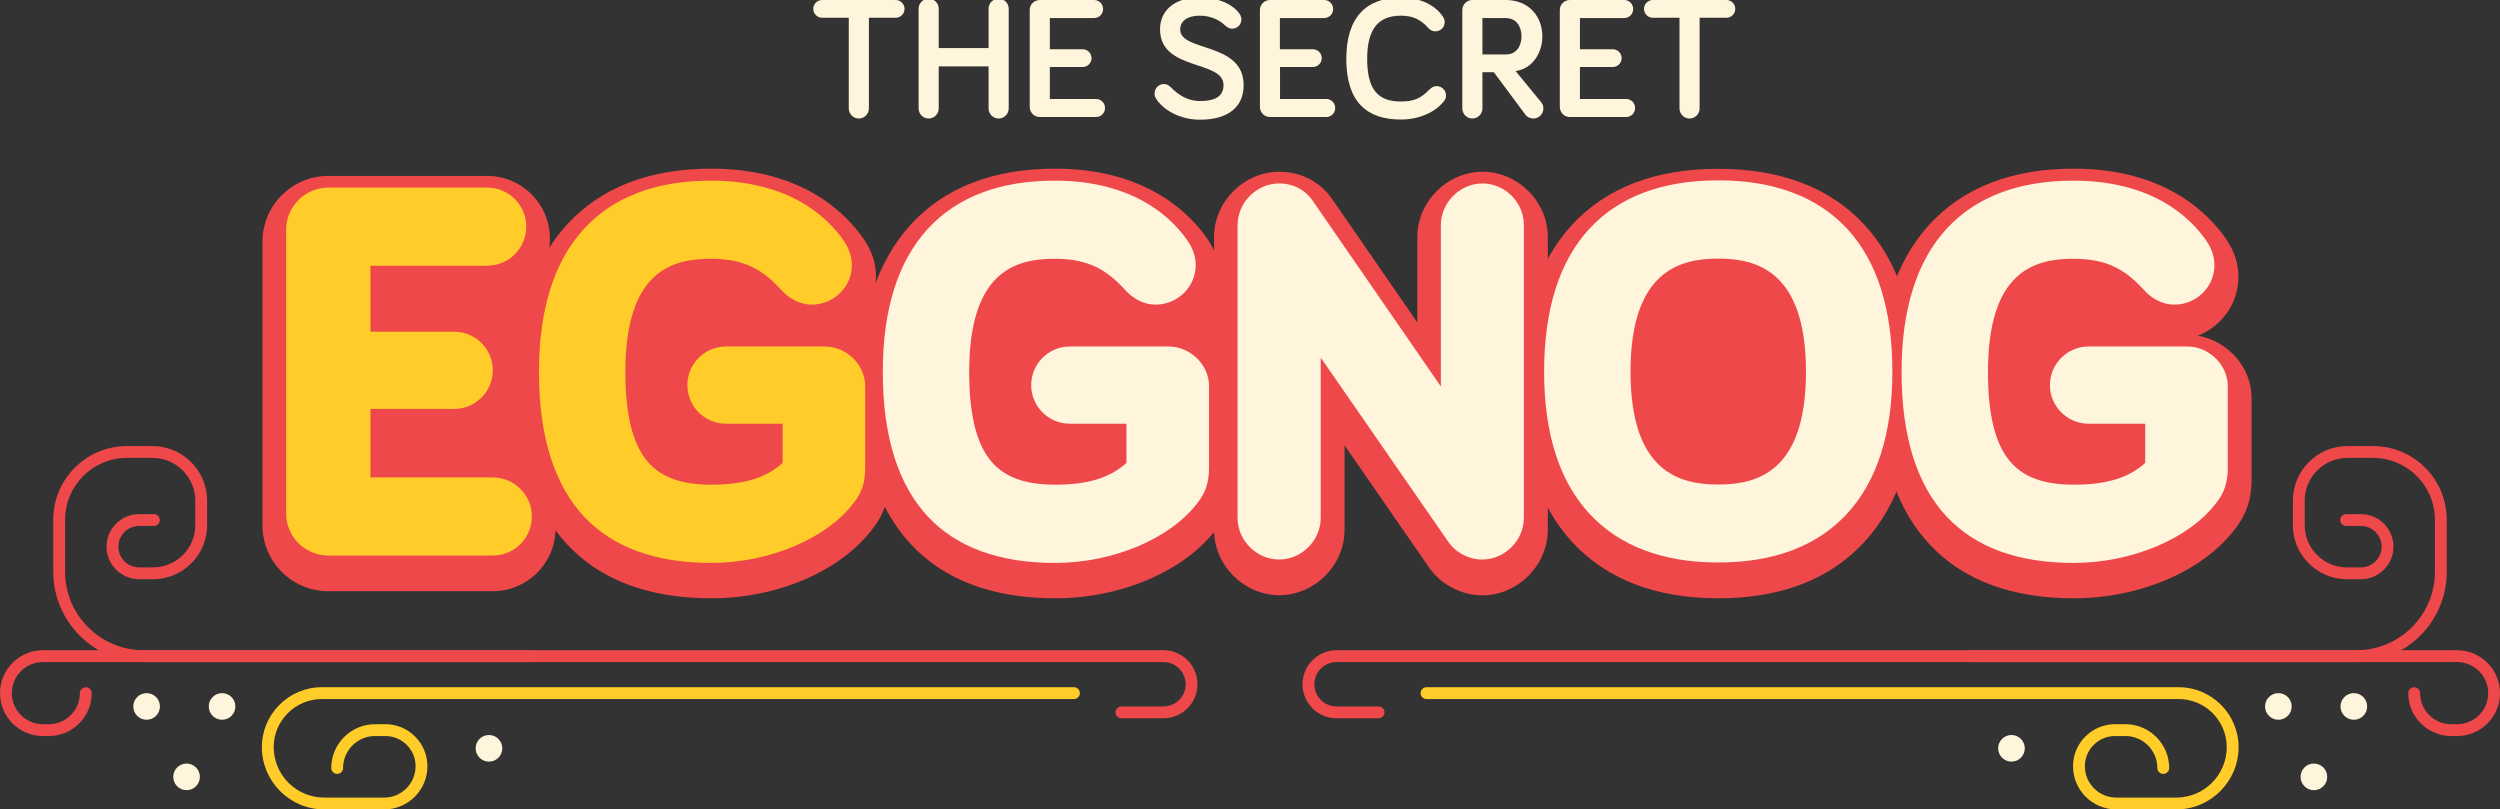 <?xml version="1.0" encoding="utf-8"?>
<!-- Generator: Adobe Illustrator 18.1.0, SVG Export Plug-In . SVG Version: 6.00 Build 0)  -->
<svg version="1.1" xmlns="http://www.w3.org/2000/svg" xmlns:xlink="http://www.w3.org/1999/xlink" x="0px" y="0px"
	 viewBox="0 0 1689.8 547.1" enable-background="new 0 0 1689.8 547.1" xml:space="preserve">
<rect x="0" y="0" width="1689.8" height="547.1" fill="#333333" stroke="none"/>
<g id="Layer_1">
</g>
<g id="Layer_2">
	<g>
		<polygon fill="#EF484A" points="1466,339.5 1279.1,309.5 1161.4,316.7 914,269.8 696.2,321.6 216,339.5 214,175.5 484.7,207.5 
			596.9,212.8 774,187.5 950,279.8 1161.4,192.6 1285.5,255.3 1395.7,188.9 1456.6,198.9 		"/>
		<path fill="#EF484A" d="M1483.3,358.5l-205-32.9l-117.9,7.2L957,294.3l-7.8,3.2l-14-7.3l-20.9-4l-216,51.3l-498.2,18.6l-2.4-198.6
			l288.3,34.1l110.1,5.1l180.7-25.8l169,88.6l7.7,1.5l208.5-86l122.7,62l107.7-64.8l79.2,12.9L1483.3,358.5z M230.2,193.5l1.6,129.4
			L694,305.6l186.3-44.3l-109.2-57.3l-173.5,24.7l-114.8-5.4L230.2,193.5z M1279.8,293.4l168.8,27.1l-7.2-107.9l-42.6-6.9
			l-112.8,67.8l-125.4-63.3l-149.7,61.7l151.3,28.7L1279.8,293.4z"/>
	</g>
	<g>
		<g>
			<path fill="#EF484A" d="M333.1,330.8h-82.7v-46.3h56.6c14.4,0,26.1-11.7,26.1-26.1s-11.7-26.1-26.1-26.1h-56.6v-44.6h78.9
				c14.6,0,26.4-11.8,26.4-26.4s-11.8-26.4-26.4-26.4H221.9c-15.7,0-28.5,12.8-28.5,28.5v191.8c0,15.7,12.8,28.5,28.5,28.5h111.2
				c14.6,0,26.4-11.8,26.4-26.4S347.6,330.8,333.1,330.8z"/>
			<path fill="#EF484A" d="M333.1,399.6H221.9c-24.5,0-44.5-19.9-44.5-44.5V163.4c0-24.5,19.9-44.5,44.5-44.5h107.4
				c23.4,0,42.4,19,42.4,42.4s-19,42.4-42.4,42.4h-62.9v12.6h40.6c23.2,0,42.1,18.9,42.1,42.1c0,23.2-18.9,42.1-42.1,42.1h-40.6
				v14.3h66.7c23.4,0,42.4,19,42.4,42.4S356.5,399.6,333.1,399.6z M221.9,150.9c-6.9,0-12.5,5.6-12.5,12.5v191.8
				c0,6.9,5.6,12.5,12.5,12.5h111.2c5.7,0,10.4-4.7,10.4-10.4s-4.7-10.4-10.4-10.4h-98.7v-78.3h72.6c5.5,0,10.1-4.5,10.1-10.1
				s-4.5-10.1-10.1-10.1h-72.6v-76.6h94.9c5.7,0,10.4-4.7,10.4-10.4s-4.7-10.4-10.4-10.4H221.9z"/>
		</g>
		<g>
			<path fill="#EF484A" d="M557.5,242.3h-66.8c-14.4,0-26.1,11.7-26.1,26.1s11.7,26.1,26.1,26.1h38.3v26.5
				c-11.3,10.2-26.3,14.7-48.3,14.7c-20.8,0-34.7-5.3-43.8-16.6c-9.6-12-14.2-31.5-14.2-59.6c0-67.8,31-76.5,57.9-76.5
				c23.6,0,35.8,8.2,47.8,21.4c7.4,7.9,15.1,9.6,20.3,9.6c14.9,0,27.1-12,27.1-26.7c0-5.6-1.7-10.7-5.3-16.2
				c-10.4-15.3-36-40.9-90-40.9c-37.1,0-66,11-85.8,32.6c-20.2,22-30.4,54.5-30.4,96.8c0,43.3,10.3,76.1,30.5,97.7
				c19.5,20.8,48.4,31.3,85.8,31.3c39.4,0,78.2-16.4,96.6-40.8c5.3-6.7,7.6-13.8,7.6-23.5v-55.1C585,254.8,572.2,242.3,557.5,242.3z
				"/>
			<path fill="#EF484A" d="M480.8,404.4c-42,0-74.8-12.2-97.4-36.4c-23.1-24.6-34.8-61.2-34.8-108.6c0-46.4,11.7-82.6,34.6-107.6
				c23-25.1,55.8-37.8,97.6-37.8c61.3,0,91,30,103.2,47.9l0.1,0.1c5.4,8,8,16.2,8,25c0,18.1-11.4,33.5-27.4,39.8
				c20.3,3.5,36.3,21.4,36.3,42.1v55.1c0,13.2-3.5,23.7-11,33.2C568.4,386,525.5,404.4,480.8,404.4z M480.8,146.1
				c-32.4,0-57.4,9.2-74,27.4c-17.4,18.9-26.2,47.9-26.2,85.9c0,39.1,8.8,68.3,26.2,86.7c16.3,17.4,41.3,26.3,74.1,26.3
				c34.1,0,68.5-14.2,83.8-34.4l0.3-0.3c2.6-3.3,4.2-6.6,4.2-13.5v-55.1c0-5.4-5.7-10.7-11.4-10.7h-66.8c-5.5,0-10.1,4.5-10.1,10.1
				s4.5,10.1,10.1,10.1h54.3V328l-5.3,4.8c-14.2,12.9-33,18.9-59,18.9c-25.7,0-44.1-7.4-56.3-22.6c-11.9-14.9-17.7-37.7-17.7-69.6
				c0-35.3,7.8-59.9,23.8-75.3c16.2-15.5,36.4-17.3,50.2-17.3c31.1,0,47,12.7,59.6,26.5c2.8,2.9,5.6,4.4,8.6,4.4
				c6.1,0,11.1-4.8,11.1-10.7c0-1.8-0.3-3.8-2.5-7.2C548.8,167.3,527.3,146.1,480.8,146.1z M480.8,198.9c-13.3,0-22,2.6-28,8.4
				c-9.2,8.9-13.9,26.4-13.9,52.2c0,24.1,3.6,40.8,10.7,49.7c3.9,4.9,11,10.5,31.2,10.5c14.3,0,24.6-2.1,32.3-6.7v-2.5h-22.3
				c-23.2,0-42.1-18.9-42.1-42.1s18.9-42.1,42.1-42.1h41.5c-5.6-2.5-10.9-6.3-15.4-11.2l-0.1-0.1C507,204.4,498.8,198.9,480.8,198.9
				z"/>
		</g>
		<g>
			<path fill="#EF484A" d="M789.9,242.3h-66.8c-14.4,0-26.1,11.7-26.1,26.1s11.7,26.1,26.1,26.1h38.3v26.5
				c-11.3,10.2-26.3,14.7-48.3,14.7c-20.8,0-34.7-5.3-43.8-16.6c-9.6-12-14.2-31.5-14.2-59.6c0-67.8,31-76.5,57.9-76.5
				c23.6,0,35.8,8.2,47.8,21.4c7.4,7.9,15.1,9.6,20.3,9.6c14.9,0,27.1-12,27.1-26.7c0-5.6-1.7-10.7-5.3-16.2
				c-10.4-15.3-36-40.9-90-40.9c-37.1,0-66,11-85.8,32.6c-20.2,22-30.4,54.5-30.4,96.8c0,43.3,10.3,76.1,30.5,97.7
				c19.5,20.8,48.3,31.3,85.8,31.3c39.4,0,78.2-16.4,96.6-40.8c5.3-6.7,7.6-13.8,7.6-23.5v-55.1
				C817.4,254.8,804.6,242.3,789.9,242.3z"/>
			<path fill="#EF484A" d="M713.2,404.4c-42,0-74.8-12.2-97.4-36.4c-23.1-24.6-34.8-61.2-34.8-108.6c0-46.4,11.7-82.6,34.6-107.6
				c23-25.1,55.8-37.8,97.6-37.8c61.3,0,91,30,103.2,47.9l0.1,0.2c5.4,8,8,16.2,8,25c0,18.1-11.4,33.5-27.4,39.8
				c20.3,3.5,36.3,21.4,36.3,42.1v55.1c0,13.2-3.5,23.7-11,33.2C800.8,386,757.9,404.4,713.2,404.4z M713.2,146.1
				c-32.4,0-57.4,9.2-74,27.4c-17.4,18.9-26.2,47.9-26.2,85.9c0,39.1,8.8,68.3,26.2,86.7c16.3,17.4,41.3,26.3,74.1,26.3
				c34.1,0,68.5-14.2,83.8-34.4l0.3-0.3c2.6-3.3,4.2-6.6,4.2-13.5v-55.1c0-5.4-5.7-10.7-11.4-10.7h-66.8c-5.5,0-10.1,4.5-10.1,10.1
				s4.5,10.1,10.1,10.1h54.3V328l-5.3,4.8c-14.2,12.9-33,18.9-59,18.9c-25.7,0-44.1-7.4-56.3-22.6c-11.9-14.9-17.7-37.7-17.7-69.6
				c0-35.3,7.8-59.9,23.8-75.3c16.2-15.5,36.4-17.3,50.2-17.3c31.1,0,47,12.8,59.6,26.5c2.8,2.9,5.6,4.4,8.6,4.4
				c6.1,0,11.1-4.8,11.1-10.7c0-1.8-0.3-3.8-2.5-7.2C781.2,167.3,759.7,146.1,713.2,146.1z M713.2,198.9c-13.3,0-22,2.6-28,8.4
				c-9.2,8.9-13.9,26.4-13.9,52.2c0,24.1,3.6,40.8,10.7,49.7c3.9,4.9,11,10.5,31.2,10.5c14.3,0,24.6-2.1,32.3-6.7v-2.5h-22.3
				c-23.2,0-42.1-18.9-42.1-42.1s18.9-42.1,42.1-42.1h41.5c-5.6-2.5-10.9-6.3-15.4-11.2l-0.1-0.1
				C739.4,204.4,731.1,198.9,713.2,198.9z"/>
		</g>
		<g>
			<path fill="#EF484A" d="M1002,132.2c-15.2,0-28.1,12.9-28.1,28.1v109.1l-86.4-125.2c-5.1-7.6-13.4-12-22.9-12
				c-15.2,0-28.1,12.9-28.1,28.1v198c0,15.2,12.9,28.1,28.1,28.1s28.1-12.9,28.1-28.1V249.8l86,124.2c5.1,7.6,14,12.3,23.2,12.3
				c15.2,0,28.1-12.9,28.1-28.1v-198C1030.1,145,1017.3,132.2,1002,132.2z"/>
			<path fill="#EF484A" d="M1002,402.4c-14.4,0-28.4-7.4-36.4-19.3L908.8,301v57.2c0,23.9-20.2,44.1-44.1,44.1s-44.1-20.2-44.1-44.1
				v-198c0-23.9,20.2-44.1,44.1-44.1c14.8,0,28,6.9,36.1,19l57.2,82.8v-57.7c0-23.9,20.2-44.1,44.1-44.1s44.1,20.2,44.1,44.1v198
				C1046.1,382.2,1025.9,402.4,1002,402.4z M876.8,198.6l115.3,166.5c2.1,3.2,6,5.2,9.9,5.2c6.5,0,12.1-5.7,12.1-12.1v-198
				c0-6.5-5.7-12.1-12.1-12.1s-12.1,5.7-12.1,12.1v160.4L874.2,153.1c-2.1-3.2-5.5-4.9-9.6-4.9c-6.5,0-12.1,5.7-12.1,12.1v198
				c0,6.5,5.7,12.1,12.1,12.1s12.1-5.7,12.1-12.1V198.6z"/>
		</g>
		<g>
			<path fill="#EF484A" d="M1161.4,130.1c-37.6,0-66.8,10.9-86.9,32.5c-20.4,22-30.8,54.5-30.8,96.8c0,41.8,10.3,74.2,30.8,96.2
				c20.2,21.7,49.4,32.8,86.9,32.8c37.5,0,66.7-11,86.9-32.8c20.4-22,30.8-54.4,30.8-96.2c0-42.3-10.3-74.8-30.8-96.8
				C1228.2,141,1199,130.1,1161.4,130.1z M1161.4,335.6c-25.5,0-59.3-7.9-59.3-76.2c0-68.6,33.9-76.5,59.3-76.5s59.3,7.9,59.3,76.5
				C1220.7,327.7,1186.9,335.6,1161.4,335.6z"/>
			<path fill="#EF484A" d="M1161.4,404.4c-42.1,0-75.3-12.7-98.6-37.9c-23.2-25.1-35-61.1-35-107.1c0-46.4,11.8-82.7,35-107.7
				c23.2-25,56.4-37.6,98.6-37.6s75.4,12.7,98.6,37.6c23.3,25,35,61.3,35,107.7c0,46-11.8,82-35,107.1
				C1236.7,391.7,1203.6,404.4,1161.4,404.4z M1161.4,146.1c-33,0-58.2,9.2-75.2,27.4c-17.6,18.9-26.5,47.8-26.5,85.9
				c0,37.7,8.9,66.4,26.5,85.4c17,18.3,42.3,27.6,75.1,27.6c32.9,0,58.1-9.3,75.1-27.6c17.6-19,26.5-47.7,26.5-85.4
				c0-38.1-8.9-67-26.5-85.9C1219.7,155.3,1194.4,146.1,1161.4,146.1z M1161.4,351.6c-31.5,0-45.4-12.5-49.9-16.6
				c-17.1-15.4-25.4-40.1-25.4-75.6c0-35.6,8.3-60.4,25.4-75.9c18.4-16.7,42.2-16.7,50-16.7c31.5,0,45.4,12.6,50,16.7
				c17.1,15.5,25.4,40.3,25.4,75.9c0,35.4-8.3,60.2-25.4,75.6C1193,351.6,1169.2,351.6,1161.4,351.6z M1161.4,198.9
				c-13.3,0-22.1,2.6-28.5,8.4c-9.9,8.9-14.9,26.5-14.9,52.1c0,25.5,5,42.9,14.8,51.8c6.4,5.8,15.2,8.4,28.5,8.4s22.1-2.6,28.5-8.4
				c9.8-8.9,14.8-26.3,14.8-51.8c0-25.7-5-43.2-14.9-52.1C1183.5,201.5,1174.7,198.9,1161.4,198.9z"/>
		</g>
		<g>
			<path fill="#EF484A" d="M1478.5,242.3h-66.8c-14.4,0-26.1,11.7-26.1,26.1s11.7,26.1,26.1,26.1h38.3v26.5
				c-11.3,10.2-26.3,14.7-48.3,14.7c-20.8,0-34.7-5.3-43.8-16.6c-9.6-12-14.2-31.5-14.2-59.6c0-67.8,31-76.5,57.9-76.5
				c23.6,0,35.8,8.2,47.8,21.4c7.4,7.9,15.1,9.6,20.3,9.6c14.9,0,27.1-12,27.1-26.7c0-5.6-1.7-10.7-5.3-16.2
				c-10.4-15.3-36-40.9-90-40.9c-37.1,0-66,11-85.8,32.6c-20.2,22-30.4,54.5-30.4,96.8c0,43.3,10.3,76.1,30.5,97.7
				c19.5,20.8,48.3,31.3,85.8,31.3c39.4,0,78.2-16.4,96.6-40.8c5.3-6.7,7.6-13.8,7.6-23.5v-55.1
				C1505.9,254.8,1493.1,242.3,1478.5,242.3z"/>
			<path fill="#EF484A" d="M1401.7,404.4c-42,0-74.8-12.2-97.4-36.4c-23.1-24.6-34.8-61.2-34.8-108.6c0-46.4,11.7-82.6,34.6-107.6
				c23-25.1,55.8-37.8,97.6-37.8c61.3,0,91,30,103.2,47.9l0.1,0.2c5.4,8,8,16.2,8,25c0,18.1-11.4,33.5-27.4,39.8
				c20.3,3.5,36.3,21.4,36.3,42.1v55.1c0,13.2-3.5,23.7-11,33.2C1489.3,386,1446.5,404.4,1401.7,404.4z M1401.7,146.1
				c-32.4,0-57.4,9.2-74,27.4c-17.4,18.9-26.2,47.9-26.2,85.9c0,39.1,8.8,68.3,26.2,86.7c16.3,17.4,41.3,26.3,74.1,26.3
				c34.1,0,68.5-14.2,83.8-34.4l0.3-0.3c2.6-3.3,4.2-6.6,4.2-13.5v-55.1c0-5.4-5.7-10.7-11.4-10.7h-66.8c-5.5,0-10.1,4.5-10.1,10.1
				s4.5,10.1,10.1,10.1h54.3V328l-5.3,4.8c-14.2,12.9-33,18.9-59,18.9c-25.7,0-44.1-7.4-56.3-22.6c-11.9-14.9-17.7-37.7-17.7-69.6
				c0-35.3,7.8-59.9,23.8-75.3c16.2-15.5,36.4-17.3,50.2-17.3c31.1,0,47,12.7,59.6,26.5c2.8,2.9,5.6,4.4,8.6,4.4
				c6.1,0,11.1-4.8,11.1-10.7c0-1.8-0.3-3.8-2.5-7.2C1469.8,167.3,1448.3,146.1,1401.7,146.1z M1401.7,198.9c-13.3,0-22,2.6-28,8.4
				c-9.2,8.9-13.9,26.4-13.9,52.2c0,24.1,3.6,40.8,10.7,49.7c3.9,4.9,11,10.5,31.2,10.5c14.3,0,24.6-2.1,32.3-6.7v-2.5h-22.3
				c-23.2,0-42.1-18.9-42.1-42.1s18.9-42.1,42.1-42.1h41.5c-5.6-2.5-10.9-6.3-15.4-11.2l-0.1-0.1
				C1428,204.4,1419.7,198.9,1401.7,198.9z"/>
		</g>
	</g>
	<g>
		<g>
			<path fill="#FFCC29" d="M333.1,322.7h-82.7v-46.3h56.6c14.4,0,26.1-11.7,26.1-26.1c0-14.4-11.7-26.1-26.1-26.1h-56.6v-44.6h78.9
				c14.6,0,26.4-11.8,26.4-26.4s-11.8-26.4-26.4-26.4H221.9c-15.7,0-28.5,12.8-28.5,28.5V347c0,15.7,12.8,28.5,28.5,28.5h111.2
				c14.6,0,26.4-11.8,26.4-26.4S347.6,322.7,333.1,322.7z"/>
		</g>
		<g>
			<path fill="#FFCC29" d="M557.5,234.2h-66.8c-14.4,0-26.1,11.7-26.1,26.1c0,14.4,11.7,26.1,26.1,26.1h38.3v26.5
				c-11.3,10.2-26.3,14.7-48.3,14.7c-20.8,0-34.7-5.3-43.8-16.6c-9.6-12-14.2-31.5-14.2-59.6c0-67.8,31-76.5,57.9-76.5
				c23.6,0,35.8,8.2,47.8,21.4c7.4,7.9,15.1,9.6,20.3,9.6c14.9,0,27.1-12,27.1-26.7c0-5.6-1.7-10.7-5.3-16.2
				c-10.4-15.3-36-40.9-90-40.9c-37.1,0-66,11-85.8,32.6c-20.2,22-30.4,54.5-30.4,96.8c0,43.3,10.3,76.1,30.5,97.7
				c19.5,20.8,48.4,31.3,85.8,31.3c39.4,0,78.2-16.4,96.6-40.8c5.3-6.7,7.6-13.8,7.6-23.5v-55.1C585,246.7,572.2,234.2,557.5,234.2z
				"/>
		</g>
		<g>
			<path fill="#FFF5DC" d="M789.9,234.2h-66.8c-14.4,0-26.1,11.7-26.1,26.1c0,14.4,11.7,26.1,26.1,26.1h38.3v26.5
				c-11.3,10.2-26.3,14.7-48.3,14.7c-20.8,0-34.7-5.3-43.8-16.6c-9.6-12-14.2-31.5-14.2-59.6c0-67.8,31-76.5,57.9-76.5
				c23.6,0,35.8,8.2,47.8,21.4c7.4,7.9,15.1,9.6,20.3,9.6c14.9,0,27.1-12,27.1-26.7c0-5.6-1.7-10.7-5.3-16.2
				c-10.4-15.3-36-40.9-90-40.9c-37.1,0-66,11-85.8,32.6c-20.2,22-30.4,54.5-30.4,96.8c0,43.3,10.3,76.1,30.5,97.7
				c19.5,20.8,48.3,31.3,85.8,31.3c39.4,0,78.2-16.4,96.6-40.8c5.3-6.7,7.6-13.8,7.6-23.5v-55.1
				C817.4,246.7,804.6,234.2,789.9,234.2z"/>
		</g>
		<g>
			<path fill="#FFF5DC" d="M1002,124c-15.2,0-28.1,12.9-28.1,28.1v109.1L887.5,136c-5.1-7.6-13.4-12-22.9-12
				c-15.2,0-28.1,12.9-28.1,28.1v198c0,15.2,12.9,28.1,28.1,28.1s28.1-12.9,28.1-28.1V241.7l86,124.2c5.1,7.6,14,12.3,23.2,12.3
				c15.2,0,28.1-12.9,28.1-28.1v-198C1030.1,136.9,1017.3,124,1002,124z"/>
		</g>
		<g>
			<path fill="#FFF5DC" d="M1161.4,121.9c-37.6,0-66.8,10.9-86.9,32.5c-20.4,22-30.8,54.5-30.8,96.8c0,41.8,10.3,74.2,30.8,96.2
				c20.2,21.7,49.4,32.8,86.9,32.8c37.5,0,66.7-11,86.9-32.8c20.4-22,30.8-54.4,30.8-96.2c0-42.3-10.3-74.8-30.8-96.8
				C1228.2,132.9,1199,121.9,1161.4,121.9z M1161.4,327.5c-25.5,0-59.3-7.9-59.3-76.2c0-68.6,33.9-76.5,59.3-76.5
				s59.3,7.9,59.3,76.5C1220.7,319.6,1186.9,327.5,1161.4,327.5z"/>
		</g>
		<g>
			<path fill="#FFF5DC" d="M1478.5,234.2h-66.8c-14.4,0-26.1,11.7-26.1,26.1c0,14.4,11.7,26.1,26.1,26.1h38.3v26.5
				c-11.3,10.2-26.3,14.7-48.3,14.7c-20.8,0-34.7-5.3-43.8-16.6c-9.6-12-14.2-31.5-14.2-59.6c0-67.8,31-76.5,57.9-76.5
				c23.6,0,35.8,8.2,47.8,21.4c7.4,7.9,15.1,9.6,20.3,9.6c14.9,0,27.1-12,27.1-26.7c0-5.6-1.7-10.7-5.3-16.2
				c-10.4-15.3-36-40.9-90-40.9c-37.1,0-66,11-85.8,32.6c-20.2,22-30.4,54.5-30.4,96.8c0,43.3,10.3,76.1,30.5,97.7
				c19.5,20.8,48.3,31.3,85.8,31.3c39.4,0,78.2-16.4,96.6-40.8c5.3-6.7,7.6-13.8,7.6-23.5v-55.1
				C1505.9,246.7,1493.1,234.2,1478.5,234.2z"/>
		</g>
	</g>
	<g>
		<path fill="#EF484A" d="M786.4,485.5H758c-2.2,0-4-1.8-4-4s1.8-4,4-4h28.4c8.3,0,15-6.7,15-15s-6.7-15-15-15H97
			c-33.7,0-61-27.4-61-61v-35.2c0-27.5,22.3-49.8,49.8-49.8h17.3c20.4,0,36.9,16.6,36.9,36.9v16.6c0,20.1-16.4,36.5-36.5,36.5H94
			c-12.1,0-22-9.9-22-22s9.9-22,22-22h10c2.2,0,4,1.8,4,4s-1.8,4-4,4H94c-7.7,0-14,6.3-14,14s6.3,14,14,14h9.5
			c15.7,0,28.5-12.8,28.5-28.5v-16.6c0-15.9-13-28.9-28.9-28.9H85.8c-23,0-41.8,18.7-41.8,41.8v35.2c0,29.2,23.8,53,53,53h689.4
			c12.7,0,23,10.3,23,23S799.1,485.5,786.4,485.5z"/>
	</g>
	<g>
		<path fill="#EF484A" d="M33,497.5h-4c-16,0-29-13-29-29s13-29,29-29h329c2.2,0,4,1.8,4,4s-1.8,4-4,4H29c-11.6,0-21,9.4-21,21
			s9.4,21,21,21h4c11.6,0,21-9.4,21-21c0-2.2,1.8-4,4-4s4,1.8,4,4C62,484.5,49,497.5,33,497.5z"/>
	</g>
	<g>
		<path fill="#EF484A" d="M931.8,485.5h-28.4c-12.7,0-23-10.3-23-23s10.3-23,23-23h689.4c29.2,0,53-23.8,53-53v-35.2
			c0-23-18.7-41.8-41.8-41.8h-17.3c-16,0-28.9,13-28.9,28.9v16.6c0,15.7,12.8,28.5,28.5,28.5h9.5c7.7,0,14-6.3,14-14s-6.3-14-14-14
			h-10c-2.2,0-4-1.8-4-4s1.8-4,4-4h10c12.1,0,22,9.9,22,22s-9.9,22-22,22h-9.5c-20.1,0-36.5-16.4-36.5-36.5v-16.6
			c0-20.4,16.6-36.9,36.9-36.9h17.3c27.5,0,49.8,22.3,49.8,49.8v35.2c0,33.7-27.4,61-61,61H903.4c-8.3,0-15,6.7-15,15s6.7,15,15,15
			h28.4c2.2,0,4,1.8,4,4S934.1,485.5,931.8,485.5z"/>
	</g>
	<g>
		<path fill="#EF484A" d="M1660.8,497.5h-4c-16,0-29-13-29-29c0-2.2,1.8-4,4-4s4,1.8,4,4c0,11.6,9.4,21,21,21h4c11.6,0,21-9.4,21-21
			s-9.4-21-21-21h-329c-2.2,0-4-1.8-4-4s1.8-4,4-4h329c16,0,29,13,29,29S1676.8,497.5,1660.8,497.5z"/>
	</g>
	<g>
		<path fill="#FFCC29" d="M259.7,547.1h-40.6c-23.2,0-42.1-18.9-42.1-42.1c0-22.3,18.2-40.5,40.5-40.5h508.4c2.2,0,4,1.8,4,4
			s-1.8,4-4,4H217.5c-17.9,0-32.5,14.6-32.5,32.5c0,18.8,15.3,34.1,34.1,34.1h40.6c11.7,0,21.2-9.5,21.2-21.2
			c0-11.3-9.2-20.4-20.4-20.4h-7c-11.9,0-21.6,9.7-21.6,21.6c0,2.2-1.8,4-4,4s-4-1.8-4-4c0-16.3,13.3-29.6,29.6-29.6h7
			c15.7,0,28.4,12.8,28.4,28.4C288.9,534,275.8,547.1,259.7,547.1z"/>
	</g>
	<g>
		<path fill="#FFCC29" d="M1471,547.1h-40.6c-16.1,0-29.2-13.1-29.2-29.2c0-15.7,12.8-28.4,28.4-28.4h7c16.3,0,29.6,13.3,29.6,29.6
			c0,2.2-1.8,4-4,4s-4-1.8-4-4c0-11.9-9.7-21.6-21.6-21.6h-7c-11.3,0-20.4,9.2-20.4,20.4c0,11.7,9.5,21.2,21.2,21.2h40.6
			c18.8,0,34.1-15.3,34.1-34.1c0-17.9-14.6-32.5-32.5-32.5H964.2c-2.2,0-4-1.8-4-4s1.8-4,4-4h508.4c22.3,0,40.5,18.2,40.5,40.5
			C1513.1,528.2,1494.2,547.1,1471,547.1z"/>
	</g>
	<g>
		<circle fill="#FFF5DC" cx="150.1" cy="477.5" r="9"/>
	</g>
	<g>
		<circle fill="#FFF5DC" cx="99.1" cy="477.5" r="9"/>
	</g>
	<g>
		<circle fill="#FFF5DC" cx="126.1" cy="525.1" r="9"/>
	</g>
	<g>
		<circle fill="#FFF5DC" cx="330.5" cy="505.8" r="9"/>
	</g>
	<g>
		<circle fill="#FFF5DC" cx="1540" cy="477.5" r="9"/>
	</g>
	<g>
		<circle fill="#FFF5DC" cx="1591" cy="477.5" r="9"/>
	</g>
	<g>
		<circle fill="#FFF5DC" cx="1564" cy="525.1" r="9"/>
	</g>
	<g>
		<circle fill="#FFF5DC" cx="1359.6" cy="505.8" r="9"/>
	</g>
	<g>
		<path fill="#FFF5DC" d="M587.3,12v61.3c0,3.8-3.1,6.8-6.8,6.8c-3.8,0-6.8-3.1-6.8-6.8V12h-18c-3.3,0-6-2.7-6-6c0-3.3,2.7-6,6-6
			h49.7c3.3,0,6,2.7,6,6c0,3.3-2.7,6-6,6H587.3z"/>
		<path fill="#FFF5DC" d="M681.8,73.3c0,3.8-3.1,6.8-6.8,6.8c-3.8,0-6.8-3.1-6.8-6.8V44.9h-33.7v28.4c0,3.8-3.1,6.8-6.8,6.8
			c-3.8,0-6.8-3.1-6.8-6.8V5.9c0-3.8,3.1-6.8,6.8-6.8c3.8,0,6.8,3.1,6.8,6.8v26.6h33.7V5.9c0-3.8,3.1-6.8,6.8-6.8
			c3.8,0,6.8,3.1,6.8,6.8V73.3z"/>
		<path fill="#FFF5DC" d="M709.6,33.3h22.2c3.3,0,6,2.7,6,6c0,3.3-2.7,6-6,6h-22.2v21.6h31.2c3.4,0,6.1,2.7,6.1,6.1
			s-2.7,6.1-6.1,6.1h-38c-3.8,0-6.8-3.1-6.8-6.8V6.8c0-3.8,3.1-6.8,6.8-6.8h36.7c3.4,0,6.1,2.7,6.1,6.1c0,3.4-2.7,6.1-6.1,6.1h-29.9
			V33.3z"/>
		<path fill="#FFF5DC" d="M811.1,10.6c-9.8,0-13.4,4.6-13.4,9.3c0,15.4,42.9,8.2,42.9,37.7c0,14.4-10.1,23.3-29.5,23.3
			c-14,0-25.2-6.9-29.8-14.4c-0.6-0.9-0.9-2.1-0.9-3.3c0-3.5,2.8-6.4,6.2-6.4c2.6,0,4,1.4,5.2,2.6c4.9,4.9,11.2,8.9,19.3,8.9
			c10.7,0,15.9-3.5,15.9-10.8c0-17.2-42.9-9.3-42.9-37.7c0-11.6,8.4-21.5,27.1-21.5c11.8,0,22,4.4,26.7,11.1
			c0.7,1.1,1.2,2.4,1.2,3.8c0,3.4-2.8,6.2-6.4,6.2c-1.6,0-3.3-0.9-5.1-2.6C824,13.3,817.9,10.6,811.1,10.6z"/>
		<path fill="#FFF5DC" d="M865.2,33.3h22.2c3.3,0,6,2.7,6,6c0,3.3-2.7,6-6,6h-22.2v21.6h31.2c3.4,0,6.1,2.7,6.1,6.1
			s-2.7,6.1-6.1,6.1h-38c-3.8,0-6.8-3.1-6.8-6.8V6.8c0-3.8,3.1-6.8,6.8-6.8H895c3.4,0,6.1,2.7,6.1,6.1c0,3.4-2.7,6.1-6.1,6.1h-29.9
			V33.3z"/>
		<path fill="#FFF5DC" d="M910,39.7c0-27.9,13.4-41.3,36.8-41.3c14.2,0,23.5,5.6,28.4,12.7c0.9,1.4,1.3,2.6,1.3,3.9
			c0,3.4-2.8,6.2-6.4,6.2c-1.6,0-3.3-0.7-4.8-2.4c-4.8-5.3-9.9-8.2-18.5-8.2c-15.6,0-22.7,9.6-22.7,29.1c0,20.6,7.1,28.9,22.7,28.9
			c8.7,0,13.4-2,19.1-7.8c1.9-1.9,3.4-2.6,5.1-2.6c3.5,0,6.4,2.8,6.4,6.4c0,1.4-0.5,2.6-1.2,3.5c-5.6,7.5-16.7,12.7-29.3,12.7
			C923.4,80.8,910,68.5,910,39.7z"/>
		<path fill="#FFF5DC" d="M1002,48.8v24.5c0,3.8-3.1,6.8-6.8,6.8c-3.8,0-6.8-3.1-6.8-6.8V6.8c0-3.8,3.1-6.8,6.8-6.8h22.5
			c15.9,0,24.8,11.3,24.8,24.6c0,11.2-6.8,22-18.1,23.4l17.4,21.2c1.1,1.4,1.4,2.8,1.4,4.1c0,3.8-3.1,6.8-6.8,6.8
			c-2,0-4.1-0.9-5.3-2.5l-21.4-28.8H1002z M1002,12.2v24.6h15.9c7.3,0,10.5-6,10.5-12.2c0-6.4-3.2-12.4-10.8-12.4H1002z"/>
		<path fill="#FFF5DC" d="M1067.9,33.3h22.2c3.3,0,6,2.7,6,6c0,3.3-2.7,6-6,6h-22.2v21.6h31.2c3.4,0,6.1,2.7,6.1,6.1
			s-2.7,6.1-6.1,6.1h-38c-3.8,0-6.8-3.1-6.8-6.8V6.8c0-3.8,3.1-6.8,6.8-6.8h36.7c3.4,0,6.1,2.7,6.1,6.1c0,3.4-2.7,6.1-6.1,6.1h-29.9
			V33.3z"/>
		<path fill="#FFF5DC" d="M1148.8,12v61.3c0,3.8-3.1,6.8-6.8,6.8c-3.8,0-6.8-3.1-6.8-6.8V12h-18c-3.3,0-6-2.7-6-6c0-3.3,2.7-6,6-6
			h49.7c3.3,0,6,2.7,6,6c0,3.3-2.7,6-6,6H1148.8z"/>
	</g>
</g>
<g id="Layer_3" display="none">
	<g display="inline">
		<path fill="#FFF5DC" d="M59.8,1473.5c15.8,80.1,84,141.6,167.4,147l-42.6,0c-17.8,0-32.4,14.6-32.4,32.4l0,0
			c0,17.8,14.6,32.4,32.4,32.4l38,0c-5.7,5.8-9.2,13.8-9.2,22.5v0c0,17.8,14.6,32.4,32.4,32.4l38,0c-5.7,5.8-9.2,13.8-9.2,22.5v0
			c0,17.8,14.6,32.4,32.4,32.4l38,0c-5.7,5.8-9.2,13.8-9.2,22.5v0c0,17.8,14.6,32.4,32.4,32.4l48,0l4.2,11.3
			c13.3,60.3-7.5,123-54.1,163.4l-169.1,134.2c-11.1,8.8-17.5,22.4-17.3,36.6c0.5,24.9,20.8,44.8,45.7,44.8l1179.5,0
			c26.1,0,47.1-21.4,46.6-47.6v0c-0.3-14.4-7.3-27.9-18.9-36.5l-177.5-131.6c-47.3-40.4-68.5-103.5-55.1-164.3l4.1-10.4l61,0
			c17.8,0,32.4-14.6,32.4-32.4v0c0-8.7-3.5-16.7-9.2-22.5l38,0c17.8,0,32.4-14.6,32.4-32.4v0c0-8.7-3.5-16.7-9.2-22.5l38,0
			c17.8,0,32.4-14.6,32.4-32.4v0c0-8.7-3.5-16.7-9.2-22.5l38,0c17.8,0,32.4-14.6,32.4-32.4l0,0c0-17.8-14.6-32.4-32.4-32.4l-42.6,0
			c95.2-6.1,170.8-85.5,170.8-182.3c0-61.5-30.6-116.1-77.3-149.2l0-500.3l71.4,0c18,0,32.7-14.7,32.7-32.7v0
			c0-18-14.7-32.7-32.7-32.7l-1515.4,0c-18,0-32.7,14.7-32.7,32.7v0c0,18,14.7,32.7,32.7,32.7l80,0c-0.1,13.4-0.3,30.4-0.4,50.2
			c-0.4,0-0.9,0-1.3,0c-177.4,0-321.7,144.3-321.7,321.7C-187.3,1312.3-81.7,1439.8,59.8,1473.5z M-34.1,1160.6
			c0-92.9,75.6-168.5,168.5-168.5c0.2,0,0.4,0,0.6,0c-0.3,93.8-0.6,201.7-0.8,296.6c-14.4,10.1-27.2,22.2-38.1,35.9
			C21.6,1307.2-34.1,1240.3-34.1,1160.6z"/>
		<path fill="#EF484A" d="M1270.6,786.3l-925.9,0c-73.7,0-133.4,59.7-133.4,133.4l0,566.2c0,73.7,59.7,133.4,133.4,133.4l64.1,0
			c73.7,0,133.4,59.7,133.4,133.4l0,193.5c0,73.7,59.7,133.4,133.4,133.4l264.2,0c73.7,0,133.4-59.7,133.4-133.4l0-193.5
			c0-73.7,59.7-133.4,133.4-133.4l64.1,0c73.7,0,133.4-59.7,133.4-133.4l0-566.2C1404,846,1344.3,786.3,1270.6,786.3z"/>
		<polyline fill="#FFCC29" points="211.3,1255.5 553.7,1410.7 324.8,1480.2 211.3,1468 		"/>
		<path fill="#EF484A" stroke="#EF484A" stroke-width="65.356" stroke-miterlimit="10" d="M211.3,1423.9"/>
		<rect x="406.5" y="1054.4" fill="#873533" width="352.3" height="280.8"/>
		<rect x="406.5" y="1334.4" fill="#631D1D" width="33.7" height="133.6"/>
		<rect x="725.1" y="1334.4" fill="#631D1D" width="33.7" height="133.6"/>
		<path fill="#873533" d="M1000.4,1468l-33.7,0l0-225.2c0-9.3,7.5-16.8,16.8-16.8l0,0c9.3,0,16.8,7.5,16.8,16.8L1000.4,1468z"/>
		<path fill="#83FFD6" d="M1348.9,1410.8c-11.9,4.9-22.2,9.1-44.3,9.1c-22,0-32.3-4.2-44.3-9.1c-12.9-5.3-27.5-11.3-55.1-11.3
			c-27.7,0-42.3,6-55.1,11.3c-11.9,4.9-22.2,9.1-44.3,9.1c-22,0-32.3-4.2-44.3-9.1c-12.9-5.3-27.5-11.3-55.1-11.3
			c-27.7,0-42.3,6-55.1,11.3c-11.9,4.9-22.2,9.1-44.3,9.1c-22,0-32.3-4.2-44.3-9.1c-12.9-5.3-27.5-11.3-55.1-11.3s-42.3,6-55.1,11.3
			c-11.9,4.9-22.2,9.1-44.3,9.1c-22,0-32.3-4.2-44.3-9.1c-12.9-5.3-27.5-11.3-55.1-11.3c-27.7,0-42.3,6-55.1,11.3
			c-11.9,4.9-22.2,9.1-44.3,9.1c-22,0-32.3-4.2-44.3-9.1c-12.9-5.3-27.5-11.3-55.1-11.3c-27.7,0-42.3,6-55.1,11.3
			c-11.9,4.9-22.2,9.1-44.3,9.1c-22,0-32.3-4.2-44.3-9.1c-12.9-5.3-27.5-11.3-55.1-11.3l0,24.5l0,4.1l0,57.7
			c0,73.7,59.7,133.4,133.4,133.4l64.1,0c73.7,0,133.4,59.7,133.4,133.4l0,193.5c0,73.7,59.7,133.4,133.4,133.4l264.2,0
			c73.7,0,133.4-59.7,133.4-133.4l0-193.5c0-73.7,59.7-133.4,133.4-133.4l64.1,0c73.7,0,133.4-59.7,133.4-133.4l0-57.7l0-4.1l0-24.5
			C1376.3,1399.5,1361.7,1405.5,1348.9,1410.8z"/>
		<polygon fill="#9B4242" points="823.1,1100.4 351.3,1100.3 392.2,967.6 782.2,967.6 		"/>
		<polygon fill="#9B4242" points="1058.3,1340.8 1367.2,1340.9 1340.4,1427.8 1085,1427.8 		"/>
		<circle fill="#FFCC29" cx="1185.5" cy="1011.5" r="132.9"/>
		<rect x="758.8" y="1304.5" fill="#9B4242" width="208.5" height="30.6"/>
		<rect x="440.2" y="1126.8" fill="#631D1D" width="284.9" height="112.3"/>
		<rect x="576.2" y="1126.8" fill="#9B4242" width="17.1" height="112.4"/>
		<g>
			<path fill="#FFF5DC" d="M1175,973.7l-246,0c-11,0-20,9-20,20v0c0,11,9,20,20,20l246,0c11,0,20-9,20-20l0,0
				C1194.9,982.7,1185.9,973.7,1175,973.7z"/>
			<path fill="#FFF5DC" d="M1124,1031.5l-37.1,0c-4.9,0-9-4-9-9c0-4.9,4-9,9-9l-68.6,0c4.9,0,9,4,9,9v0c0,4.9-4,9-9,9l-38.4,0
				c-6.4,0-11.7,5.3-11.7,11.7s5.3,11.7,11.7,11.7l144.1,0c6.4,0,11.7-5.3,11.7-11.7v0C1135.7,1036.8,1130.4,1031.5,1124,1031.5z"/>
		</g>
		<g>
			<path fill="#FFF5DC" d="M1165.2,932.6l177.6,0c7.9,0,14.4-6.5,14.4-14.4v0c0-7.9-6.5-14.4-14.4-14.4l-177.6,0
				c-7.9,0-14.4,6.5-14.4,14.4l0,0C1150.8,926.1,1157.3,932.6,1165.2,932.6z"/>
			<path fill="#FFF5DC" d="M1202,890.9l26.8,0c3.6,0,6.5,2.9,6.5,6.5c0,3.6-2.9,6.5-6.5,6.5l49.5,0c-3.6,0-6.5-2.9-6.5-6.5v0
				c0-3.6,2.9-6.5,6.5-6.5l27.7,0c4.6,0,8.4-3.8,8.4-8.4c0-4.6-3.8-8.4-8.4-8.4l-104,0c-4.6,0-8.4,3.8-8.4,8.4v0
				C1193.5,887.1,1197.3,890.9,1202,890.9z"/>
		</g>
		<path fill="#FFF5DC" d="M1152.6,1079.9l-33.8,0c-1.9,0-3.5-1.6-3.5-3.5l0-2.2c0-1.9,1.6-3.5,3.5-3.5l33.8,0c1.9,0,3.5,1.6,3.5,3.5
			l0,2.2C1156.1,1078.4,1154.5,1079.9,1152.6,1079.9z"/>
		<path fill="#FFF5DC" d="M1367.5,1149.1l-33.8,0c-1.9,0-3.5-1.6-3.5-3.5l0-2.2c0-1.9,1.6-3.5,3.5-3.5l33.8,0c1.9,0,3.5,1.6,3.5,3.5
			l0,2.2C1371,1147.5,1369.4,1149.1,1367.5,1149.1z"/>
		<path fill="#FFF5DC" d="M925.9,953.8l-33.8,0c-1.9,0-3.5-1.6-3.5-3.5l0-2.2c0-1.9,1.6-3.5,3.5-3.5l33.8,0c1.9,0,3.5,1.6,3.5,3.5
			l0,2.2C929.4,952.2,927.8,953.8,925.9,953.8z"/>
		<path fill="#FFF5DC" d="M1132.1,874l-33.8,0c-1.9,0-3.5-1.6-3.5-3.5l0-2.2c0-1.9,1.6-3.5,3.5-3.5l33.8,0c1.9,0,3.5,1.6,3.5,3.5
			l0,2.2C1135.7,872.4,1134.1,874,1132.1,874z"/>
		<path fill="#83FFD6" d="M1348.9,1410.8c-11.9,4.9-22.2,9.1-44.3,9.1c-22,0-32.3-4.2-44.3-9.1c-12.9-5.3-27.5-11.3-55.1-11.3
			c-27.7,0-42.3,6-55.1,11.3c-11.9,4.9-22.2,9.1-44.3,9.1c-22,0-32.3-4.2-44.3-9.1c-12.9-5.3-27.5-11.3-55.1-11.3
			c-27.7,0-42.3,6-55.1,11.3c-11.9,4.9-22.2,9.1-44.3,9.1c-22,0-32.3-4.2-44.3-9.1c-12.9-5.3-27.5-11.3-55.1-11.3s-42.3,6-55.1,11.3
			c-11.9,4.9-22.2,9.1-44.3,9.1c-22,0-32.3-4.2-44.3-9.1c-12.9-5.3-27.5-11.3-55.1-11.3c-27.7,0-42.3,6-55.1,11.3
			c-11.9,4.9-22.2,9.1-44.3,9.1c-22,0-32.3-4.2-44.3-9.1c-12.9-5.3-27.5-11.3-55.1-11.3c-27.7,0-42.3,6-55.1,11.3
			c-11.9,4.9-22.2,9.1-44.3,9.1c-22,0-32.3-4.2-44.3-9.1c-12.9-5.3-27.5-11.3-55.1-11.3l0,24.5l0,4.1l0,57.7
			c0,73.7,59.7,133.4,133.4,133.4l64.1,0c73.7,0,133.4,59.7,133.4,133.4l0,193.5c0,73.7,59.7,133.4,133.4,133.4l264.2,0
			c73.7,0,133.4-59.7,133.4-133.4l0-193.5c0-73.7,59.7-133.4,133.4-133.4l64.1,0c73.7,0,133.4-59.7,133.4-133.4l0-57.7l0-4.1l0-24.5
			C1376.3,1399.5,1361.7,1405.5,1348.9,1410.8z"/>
		<g>
			<path fill="#4BE0AA" d="M672.7,1836.9c0,0,60.4-76.2,134.9-76.2s134.9,76.3,134.9,76.3s-60.4,76.2-134.9,76.2
				S672.7,1836.9,672.7,1836.9z"/>
			<path fill="#4BE0AA" d="M921,1841.9c0,0-2.5-21.6,9.3-33.3c11.8-11.8,33.3-9.3,33.3-9.3s2.5,21.6-9.3,33.3
				C942.6,1844.4,921,1841.9,921,1841.9z"/>
			<path fill="#4BE0AA" d="M921,1823.7c0,0-2.5,21.6,9.3,33.3s33.3,9.3,33.3,9.3s2.5-21.6-9.3-33.3S921,1823.7,921,1823.7z"/>
			<circle fill="#83FFD6" cx="760.5" cy="1836.9" r="32.7"/>
			<circle fill="#4BE0AA" cx="760.5" cy="1836.9" r="13.6"/>
			<path fill="#4BE0AA" d="M1205.4,1534c0,0-24.5,30.9-54.6,30.9c-30.2,0-54.6-30.9-54.6-30.9s24.5-30.9,54.6-30.9
				C1181,1503.1,1205.4,1534,1205.4,1534z"/>
			<path fill="#4BE0AA" d="M1104.9,1532c0,0,1,8.7-3.7,13.5c-4.8,4.8-13.5,3.7-13.5,3.7s-1-8.7,3.7-13.5
				C1096.1,1530.9,1104.9,1532,1104.9,1532z"/>
			<path fill="#4BE0AA" d="M1104.9,1539.3c0,0,1-8.7-3.7-13.5c-4.8-4.8-13.5-3.8-13.5-3.8s-1,8.7,3.7,13.5
				C1096.1,1540.3,1104.9,1539.3,1104.9,1539.3z"/>
			<circle fill="#83FFD6" cx="1169.9" cy="1534" r="13.2"/>
			<circle fill="#4BE0AA" cx="1169.9" cy="1534" r="5.5"/>
			<path fill="#4BE0AA" d="M874.4,1621.1c0,0,24.5-30.9,54.6-30.9c30.2,0,54.6,30.9,54.6,30.9S959.2,1652,929,1652
				S874.4,1621.1,874.4,1621.1z"/>
			<path fill="#4BE0AA" d="M974.9,1623.1c0,0-1-8.7,3.7-13.5s13.5-3.7,13.5-3.7s1,8.7-3.7,13.5
				C983.7,1624.2,974.9,1623.1,974.9,1623.1z"/>
			<path fill="#4BE0AA" d="M974.9,1615.8c0,0-1,8.7,3.7,13.5c4.8,4.8,13.5,3.7,13.5,3.7s1-8.7-3.7-13.5
				C983.7,1614.8,974.9,1615.8,974.9,1615.8z"/>
			<circle fill="#83FFD6" cx="909.9" cy="1621.1" r="13.2"/>
			<circle fill="#4BE0AA" cx="909.9" cy="1621.1" r="5.5"/>
			<path fill="#4BE0AA" d="M406,1506.6c0,0-19.6,24.7-43.7,24.7s-43.7-24.7-43.7-24.7s19.6-24.7,43.7-24.7
				C386.4,1481.9,406,1506.6,406,1506.6z"/>
			<path fill="#4BE0AA" d="M325.5,1505c0,0,0.8,7-3,10.8s-10.8,3-10.8,3s-0.8-7,3-10.8S325.5,1505,325.5,1505z"/>
			<path fill="#4BE0AA" d="M325.5,1510.8c0,0,0.8-7-3-10.8c-3.8-3.8-10.8-3-10.8-3s-0.8,7,3,10.8
				C318.5,1511.7,325.5,1510.8,325.5,1510.8z"/>
			<circle fill="#83FFD6" cx="377.6" cy="1506.6" r="10.6"/>
			<circle fill="#4BE0AA" cx="377.6" cy="1506.6" r="4.4"/>
			<circle fill="#4BE0AA" cx="652.6" cy="1771.9" r="11.2"/>
			<circle fill="#4BE0AA" cx="675.4" cy="1730.6" r="5.9"/>
			<circle fill="#4BE0AA" cx="599.5" cy="1616" r="7.1"/>
			<circle fill="#4BE0AA" cx="579.9" cy="1642.3" r="4.3"/>
			<circle fill="#4BE0AA" cx="688.9" cy="1762.5" r="4.1"/>
			<circle fill="#4BE0AA" cx="719.9" cy="1491.7" r="11.5"/>
		</g>
		<path fill="none" stroke="#9B4242" stroke-width="10.212" stroke-miterlimit="10" d="M992.3,1255.5c0,0,22,82.8,91.5,91.5"/>
		
			<line fill="none" stroke="#9B4242" stroke-width="10.212" stroke-miterlimit="10" x1="967.1" y1="1255.5" x2="1000.8" y2="1255.5"/>
		<rect x="440.2" y="930.8" fill="#873533" width="58.4" height="36.9"/>
		<rect x="291.9" y="1126.8" fill="#FFCC29" width="17.8" height="208.3"/>
		<path fill="#FFCC29" d="M240.9,1173.3c0,0,5.2-21.6,21.7-38.1c16.5-16.5,38.1-21.7,38.1-21.7s-5.2,21.6-21.7,38.1
			C262.5,1168.1,240.9,1173.3,240.9,1173.3z"/>
		<path fill="#FFCC29" d="M360.3,1173.3c0,0-5.2-21.6-21.7-38.1c-16.5-16.5-38.1-21.7-38.1-21.7s5.2,21.6,21.7,38.1
			C338.7,1168.1,360.3,1173.3,360.3,1173.3z"/>
		<path fill="#FFCC29" d="M361.9,1329.6c0,0,1.7-13.5-5.3-24.4s-20-15-20-15s-1.7,13.5,5.3,24.4
			C348.9,1325.5,361.9,1329.6,361.9,1329.6z"/>
		<path fill="#FFCC29" d="M359.8,1329.6c0,0-1.7-13.5,5.3-24.4c7-10.9,20-15,20-15s1.7,13.5-5.3,24.4S359.8,1329.6,359.8,1329.6z"/>
		<path fill="#FFCC29" d="M372.7,1121.2c0,0-18.9-11.6-42.3-11.6c-23.3,0-42.3,11.6-42.3,11.6s18.9,11.6,42.3,11.6
			C353.8,1132.8,372.7,1121.2,372.7,1121.2z"/>
		<path fill="#FFCC29" d="M227.2,1121.2c0,0,18.9-11.6,42.3-11.6c23.3,0,42.3,11.6,42.3,11.6s-18.9,11.6-42.3,11.6
			C246.1,1132.8,227.2,1121.2,227.2,1121.2z"/>
		<path fill="#FFCC29" d="M252.2,1067.4c0,0,21.6,5.2,38.1,21.7s21.7,38.1,21.7,38.1s-21.6-5.2-38.1-21.7S252.2,1067.4,252.2,1067.4
			z"/>
		<path fill="#FFCC29" d="M346.8,1068.2c0,0-21.6,5.2-38.1,21.7S287,1128,287,1128s21.6-5.2,38.1-21.7S346.8,1068.2,346.8,1068.2z"
			/>
		<rect x="422.3" y="930.8" fill="#631D1D" width="94.9" height="13.8"/>
		<rect x="1044.2" y="1340.8" fill="#631D1D" width="339" height="17.1"/>
	</g>
</g>
<g id="Layer_4">
</g>
</svg>
